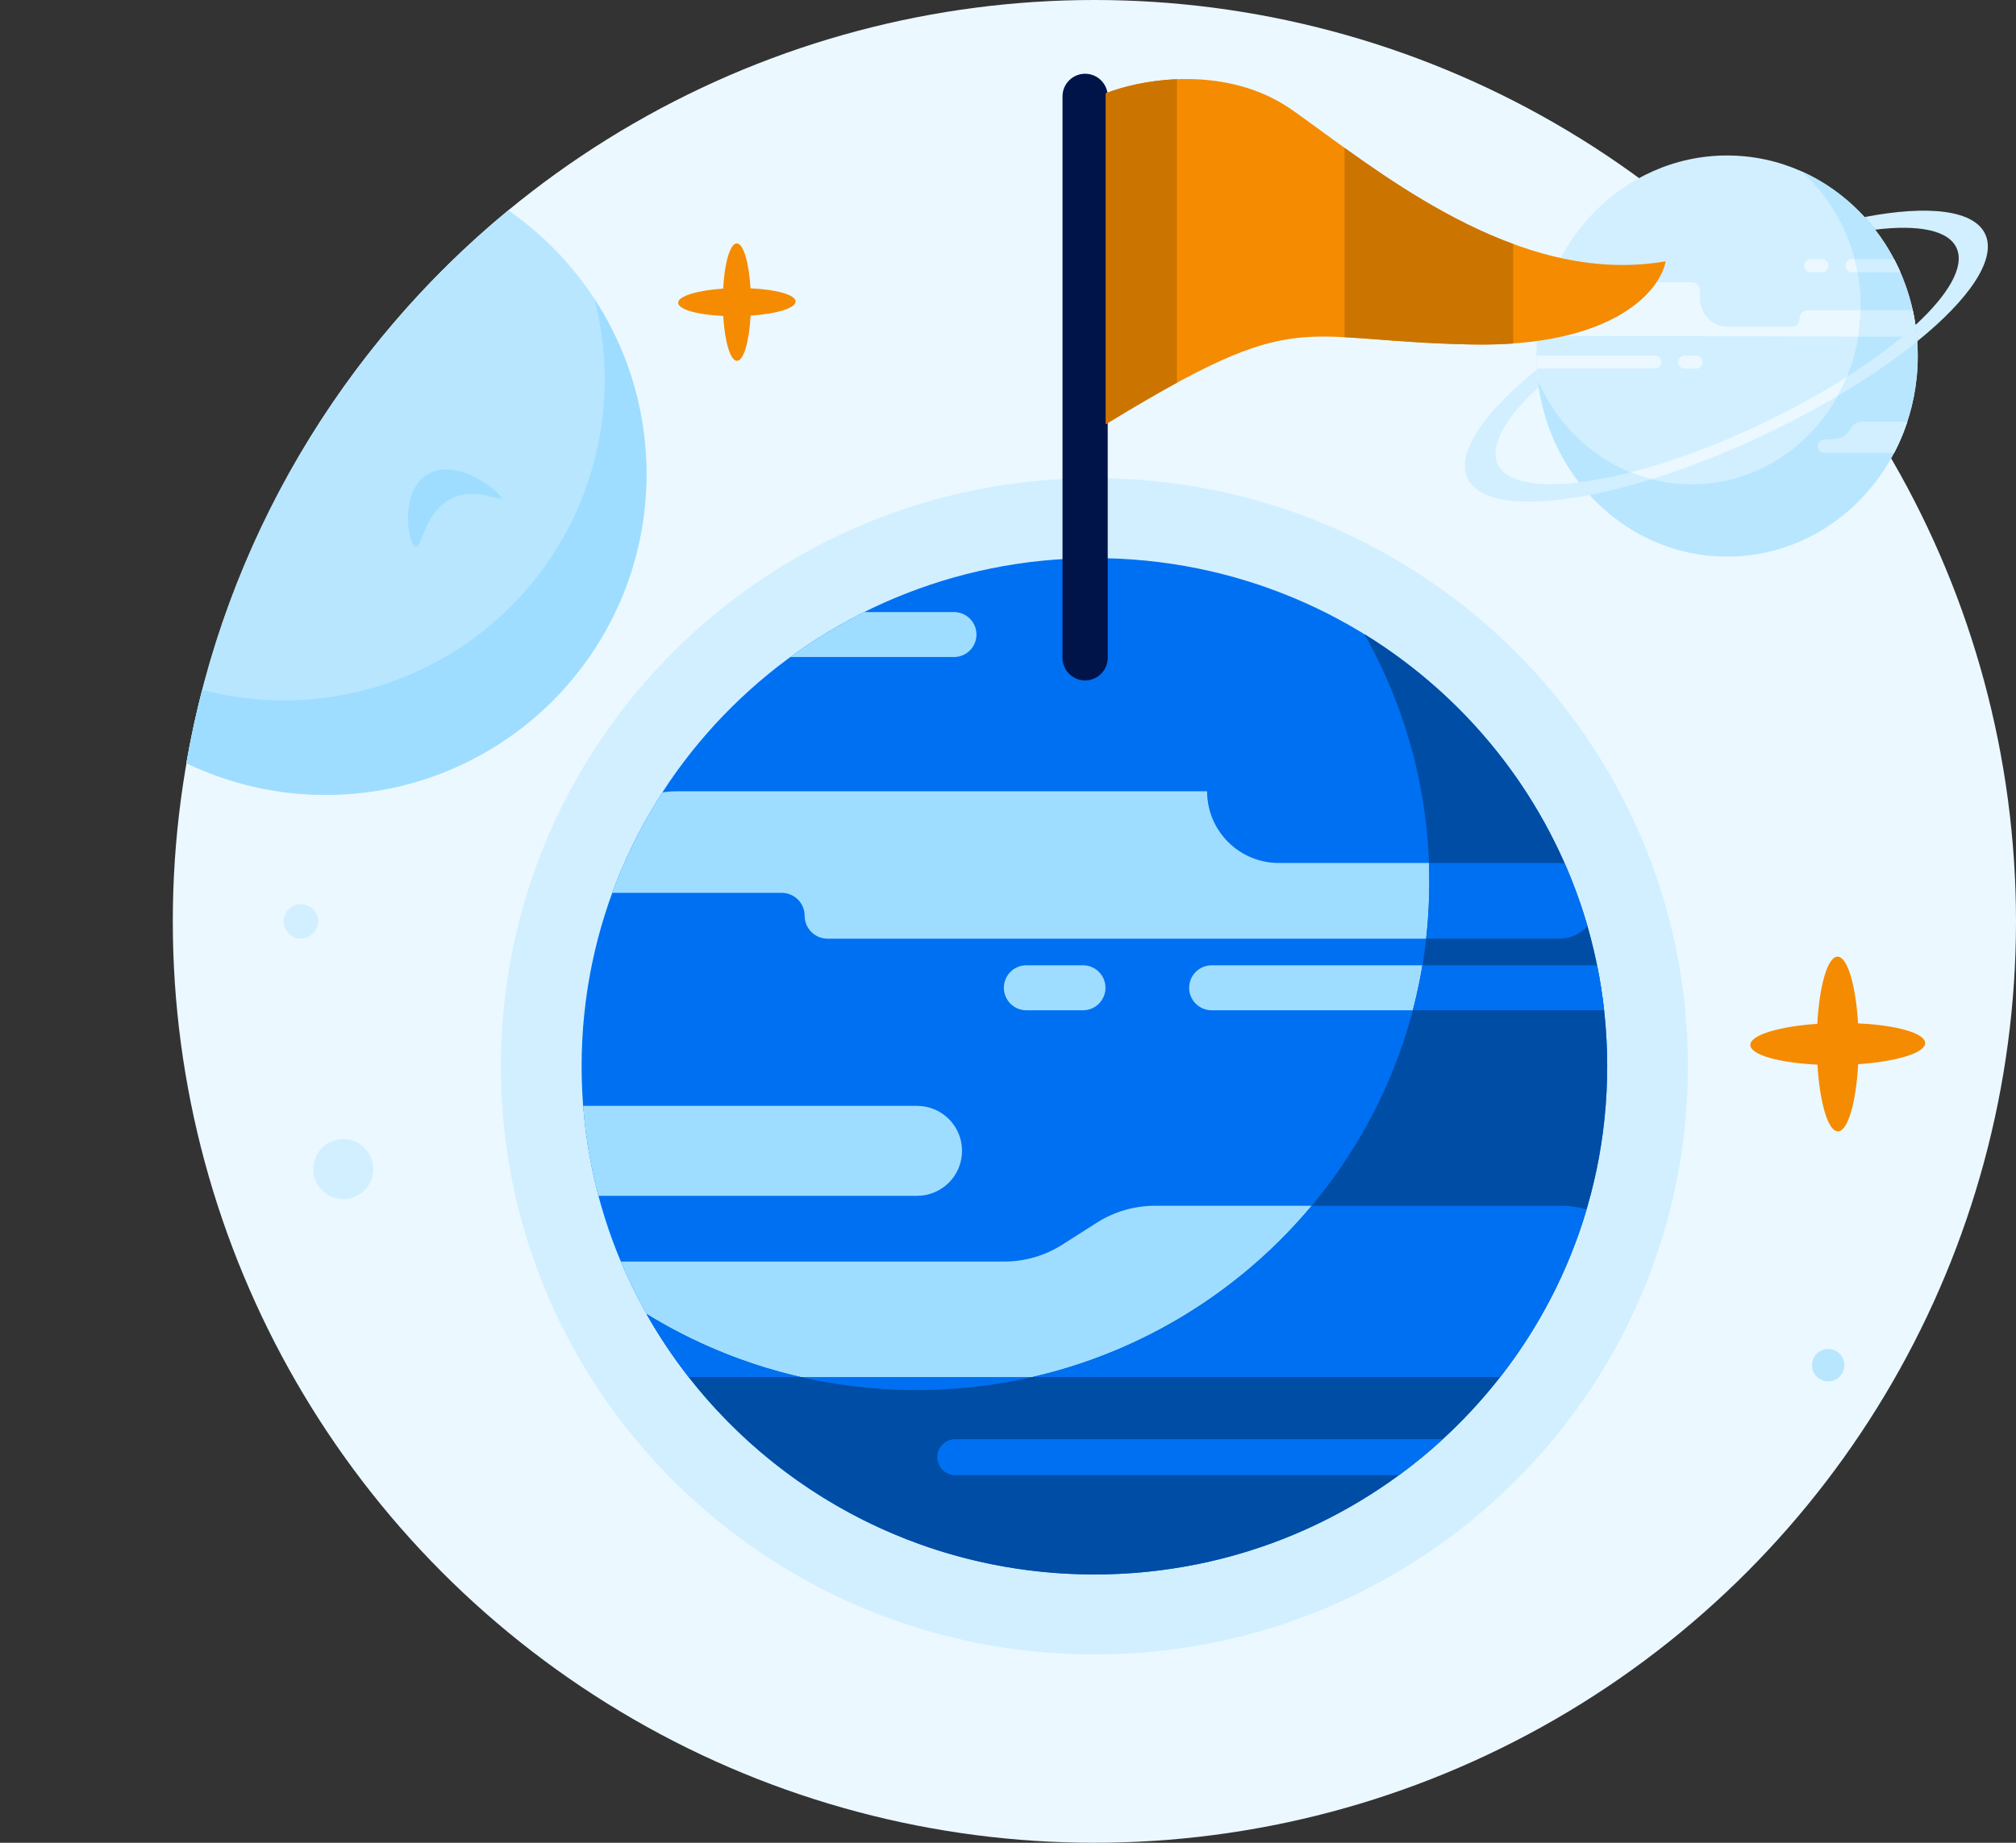 <svg width="175" height="160" viewBox="0 0 175 160" fill="none" xmlns="http://www.w3.org/2000/svg">
<rect x="0" y="0" width="175" height="160" fill="#333333" stroke="none"/>
<circle cx="95" cy="80" r="80" fill="#EBF8FF"/>
<path fill-rule="evenodd" clip-rule="evenodd" d="M16.175 66.263C19.501 47.04 29.688 30.168 44.121 18.26C51.374 23.288 56.125 31.672 56.125 41.166C56.125 56.549 43.654 69.019 28.272 69.019C23.937 69.019 19.833 68.029 16.175 66.263Z" fill="#B8E6FF"/>
<path d="M43.499 43.252C43.404 43.526 41.284 42.308 39.26 43.252C36.854 44.37 36.61 47.604 36.079 47.491C35.47 47.36 34.612 42.83 37.023 41.25C39.626 39.535 43.621 42.856 43.499 43.252Z" fill="#9EDDFF"/>
<path fill-rule="evenodd" clip-rule="evenodd" d="M16.176 66.257C16.548 64.106 17.006 61.984 17.547 59.896C23.64 61.501 30.107 60.995 35.887 58.444C41.935 55.776 46.836 51.044 49.715 45.093C52.594 39.143 53.264 32.363 51.603 25.965C53.806 29.348 55.247 33.169 55.826 37.164C56.406 41.159 56.11 45.232 54.96 49.102C53.809 52.971 51.831 56.544 49.163 59.574C46.494 62.603 43.2 65.016 39.506 66.645C35.813 68.275 31.809 69.082 27.773 69.012C23.754 68.941 19.797 68.001 16.176 66.257Z" fill="#9EDDFF"/>
<path d="M31.637 103.346C32.653 102.329 32.653 100.682 31.637 99.666C30.621 98.65 28.974 98.65 27.958 99.666C26.942 100.682 26.942 102.329 27.958 103.346C28.974 104.362 30.621 104.362 31.637 103.346Z" fill="#D1EFFF"/>
<path d="M159.691 119.525C160.24 118.976 160.24 118.086 159.691 117.537C159.142 116.988 158.252 116.988 157.703 117.537C157.154 118.086 157.154 118.976 157.703 119.525C158.252 120.074 159.142 120.074 159.691 119.525Z" fill="#B8E6FF"/>
<path d="M27.171 81.053C27.752 80.471 27.752 79.529 27.171 78.947C26.589 78.366 25.647 78.366 25.065 78.947C24.484 79.529 24.484 80.471 25.065 81.053C25.647 81.634 26.589 81.634 27.171 81.053Z" fill="#D1EFFF"/>
<path d="M161.291 88.856C161.091 85.53 160.366 83.056 159.509 83.061C158.652 83.065 157.936 85.551 157.752 88.894C154.413 89.124 151.931 89.871 151.94 90.732C151.948 91.593 154.435 92.28 157.765 92.438C157.965 95.764 158.686 98.237 159.543 98.233C160.4 98.228 161.117 95.742 161.3 92.399C164.639 92.169 167.121 91.423 167.112 90.561C167.104 89.7 164.618 89.009 161.291 88.856Z" fill="#F58B00"/>
<path d="M65.149 25.032C65.017 22.798 64.531 21.135 63.955 21.135C63.379 21.135 62.897 22.811 62.774 25.058C60.526 25.211 58.859 25.715 58.868 26.29C58.876 26.866 60.544 27.331 62.778 27.433C62.914 29.672 63.401 31.335 63.976 31.331C64.552 31.326 65.034 29.655 65.157 27.407C67.4 27.254 69.068 26.755 69.064 26.175C69.059 25.595 67.388 25.135 65.149 25.032Z" fill="#F58B00"/>
<path d="M172.361 20.404C171.443 18.228 167.418 17.777 161.852 18.847C162.174 19.2 162.482 19.565 162.775 19.942C166.546 19.479 169.188 19.987 169.863 21.584C170.538 23.181 169.127 25.586 166.275 28.22C166.344 28.685 166.395 29.157 166.427 29.634C170.902 26.016 173.28 22.575 172.361 20.404Z" fill="#D1EFFF"/>
<path d="M129.979 40.235C129.304 38.636 130.716 36.233 133.568 33.6C133.495 33.107 133.443 32.609 133.411 32.103C128.856 35.767 126.424 39.249 127.352 41.443C128.279 43.637 132.357 44.07 137.987 42.975C137.667 42.624 137.36 42.259 137.068 41.881C133.297 42.343 130.655 41.835 129.979 40.235Z" fill="#D1EFFF"/>
<path d="M149.922 48.324C159.063 48.324 166.473 40.528 166.473 30.912C166.473 21.296 159.063 13.5 149.922 13.5C140.782 13.5 133.372 21.296 133.372 30.912C133.372 40.528 140.782 48.324 149.922 48.324Z" fill="#D1EFFF"/>
<path fill-rule="evenodd" clip-rule="evenodd" d="M160.198 23.072C160.198 23.146 160.212 23.22 160.239 23.288C160.266 23.357 160.306 23.419 160.356 23.472C160.406 23.524 160.465 23.566 160.53 23.594C160.595 23.622 160.665 23.637 160.736 23.637H164.962C164.793 23.252 164.612 22.875 164.418 22.506H160.741C160.67 22.505 160.6 22.519 160.534 22.547C160.468 22.575 160.408 22.617 160.357 22.669C160.307 22.722 160.266 22.785 160.239 22.854C160.212 22.923 160.198 22.997 160.198 23.072ZM147.261 30.871H146.22C146.078 30.871 145.941 30.93 145.84 31.037C145.739 31.143 145.682 31.287 145.682 31.437C145.682 31.587 145.739 31.731 145.84 31.837C145.941 31.943 146.078 32.003 146.22 32.003H147.261C147.403 32.003 147.54 31.943 147.641 31.837C147.742 31.731 147.799 31.587 147.799 31.437C147.799 31.287 147.742 31.143 147.641 31.037C147.54 30.93 147.403 30.871 147.261 30.871ZM158.187 23.639H157.146C157.003 23.639 156.866 23.579 156.766 23.473C156.665 23.367 156.608 23.223 156.608 23.073C156.608 22.923 156.665 22.779 156.766 22.673C156.866 22.567 157.003 22.507 157.146 22.507H158.187C158.329 22.507 158.466 22.567 158.567 22.673C158.668 22.779 158.725 22.923 158.725 23.073C158.725 23.223 158.668 23.367 158.567 23.473C158.466 23.579 158.329 23.639 158.187 23.639ZM160.618 37.238C160.497 37.477 160.321 37.681 160.106 37.83C159.891 37.979 159.644 38.07 159.388 38.093L158.347 38.188C158.221 38.186 158.098 38.229 157.998 38.311C157.899 38.392 157.829 38.507 157.801 38.637C157.784 38.719 157.785 38.805 157.804 38.886C157.823 38.968 157.859 39.045 157.909 39.11C157.96 39.176 158.023 39.229 158.096 39.265C158.168 39.301 158.247 39.32 158.327 39.32H164.424C164.879 38.45 165.262 37.541 165.569 36.603H161.623C161.419 36.615 161.221 36.679 161.046 36.789C160.87 36.9 160.724 37.054 160.618 37.238ZM152.491 36.995C147.792 39.191 143.264 40.715 139.506 41.479C138.8 41.619 138.09 41.74 137.376 41.841C137.273 41.855 137.17 41.868 137.068 41.881L137.07 41.883L137.066 41.884C137.209 42.069 137.355 42.252 137.507 42.431L137.525 42.454C137.675 42.632 137.828 42.806 137.985 42.978C138.259 42.924 138.532 42.867 138.804 42.808C139.117 42.74 139.434 42.669 139.755 42.592C141.18 42.256 142.592 41.859 143.988 41.404L143.987 41.403C146.779 40.505 149.763 39.336 152.808 37.912C158.236 35.376 162.962 32.452 166.429 29.642C166.396 29.164 166.345 28.693 166.277 28.227C166.275 28.229 166.273 28.23 166.272 28.232C166.208 27.796 166.128 27.363 166.033 26.933H156.891C156.711 26.933 156.539 27.008 156.411 27.142C156.284 27.276 156.213 27.457 156.213 27.647C156.213 27.741 156.195 27.834 156.161 27.92C156.127 28.007 156.077 28.086 156.014 28.152C155.951 28.219 155.876 28.271 155.793 28.307C155.711 28.343 155.622 28.362 155.533 28.362H149.919C149.296 28.361 148.698 28.101 148.257 27.637C147.816 27.173 147.569 26.544 147.569 25.888V25.222C147.569 25.128 147.551 25.035 147.517 24.949C147.483 24.862 147.433 24.783 147.37 24.717C147.306 24.651 147.232 24.598 147.149 24.562C147.067 24.526 146.978 24.508 146.889 24.508H136.294L136.294 24.506H134.525L134.491 24.6C134.445 24.724 134.4 24.848 134.358 24.972L134.347 25.003C134.334 25.041 134.321 25.078 134.309 25.116C134.279 25.204 134.251 25.293 134.223 25.383C134.199 25.457 134.176 25.53 134.153 25.602C134.146 25.622 134.14 25.643 134.134 25.663C134.131 25.675 134.128 25.687 134.125 25.698C134.082 25.84 134.041 25.983 134.002 26.127L133.967 26.254C133.923 26.427 133.879 26.601 133.838 26.776L133.832 26.803C133.793 26.973 133.757 27.143 133.723 27.314L133.701 27.424C133.631 27.788 133.571 28.157 133.523 28.529L133.511 28.621C133.488 28.807 133.467 28.994 133.449 29.183L133.453 29.183L133.453 29.184H146.746L161.603 29.226H165.139C162.017 31.839 157.603 34.605 152.491 36.995ZM133.374 30.87H133.37V30.914C133.37 31.279 133.382 31.642 133.402 32.001H143.676C143.818 32 143.953 31.939 144.053 31.833C144.153 31.727 144.209 31.584 144.209 31.435C144.209 31.285 144.152 31.141 144.051 31.035C143.951 30.929 143.814 30.87 143.672 30.87H136.671L136.671 30.87H133.374V30.87Z" fill="#EBF8FF"/>
<path fill-rule="evenodd" clip-rule="evenodd" d="M166.473 30.913C166.473 40.529 159.063 48.324 149.922 48.324C147.923 48.324 146.006 47.951 144.232 47.268C143.978 47.17 143.728 47.066 143.48 46.956C138.132 44.576 134.22 39.323 133.494 33.035C135.811 38.356 140.917 42.053 146.844 42.053C154.95 42.053 161.521 35.14 161.521 26.612C161.521 21.916 159.527 17.709 156.382 14.877C162.313 17.525 166.473 23.707 166.473 30.913Z" fill="#B8E6FF"/>
<path fill-rule="evenodd" clip-rule="evenodd" d="M161.248 23.637H164.962C164.793 23.252 164.612 22.875 164.418 22.506H160.996C161.093 22.877 161.177 23.255 161.248 23.637ZM165.5 36.809C165.523 36.74 165.546 36.672 165.569 36.603H161.623C161.419 36.615 161.221 36.679 161.046 36.789C160.87 36.9 160.724 37.054 160.618 37.238C160.497 37.477 160.321 37.681 160.106 37.83C159.891 37.979 159.644 38.069 159.388 38.093L158.347 38.188C158.221 38.185 158.098 38.229 157.998 38.31C157.899 38.392 157.829 38.507 157.801 38.637C157.784 38.719 157.785 38.804 157.804 38.886C157.823 38.968 157.859 39.045 157.909 39.11C157.96 39.176 158.023 39.229 158.096 39.265C158.168 39.301 158.247 39.32 158.327 39.32H164.419C164.84 38.519 165.202 37.68 165.5 36.809ZM137.99 42.978C138.262 42.923 138.533 42.866 138.804 42.808C139.117 42.74 139.434 42.669 139.755 42.592C140.961 42.307 142.157 41.98 143.342 41.61C142.723 41.451 142.12 41.25 141.535 41.011C140.838 41.19 140.16 41.346 139.506 41.479C138.8 41.619 138.09 41.74 137.376 41.841C137.273 41.855 137.17 41.868 137.068 41.881L137.07 41.883L137.07 41.883C137.362 42.261 137.669 42.627 137.99 42.978ZM160.331 32.711C160.097 33.283 159.832 33.837 159.536 34.371C162.162 32.817 164.492 31.212 166.429 29.641C166.396 29.164 166.345 28.693 166.277 28.227L166.272 28.232C166.208 27.796 166.128 27.363 166.033 26.933H161.518C161.502 27.712 161.432 28.478 161.311 29.225L161.603 29.225H165.14C163.769 30.373 162.15 31.549 160.331 32.711Z" fill="#D1EFFF"/>
<path d="M95 143.648C66.547 143.648 43.483 120.785 43.483 92.583C43.483 64.38 66.547 41.518 95 41.518C123.452 41.518 146.517 64.38 146.517 92.583C146.517 120.785 123.452 143.648 95 143.648Z" fill="#D1EFFF"/>
<path d="M95 136.703C70.416 136.703 50.487 116.949 50.487 92.581C50.487 68.213 70.416 48.459 95 48.459C119.584 48.459 139.513 68.213 139.513 92.581C139.513 116.949 119.584 136.703 95 136.703Z" fill="#0070F2"/>
<path fill-rule="evenodd" clip-rule="evenodd" d="M121.435 128.084L82.926 128.084C82.064 128.084 81.364 127.385 81.364 126.522C81.364 125.66 82.064 124.96 82.926 124.96L125.239 124.96C124.031 126.069 122.761 127.112 121.435 128.084ZM130.22 119.566H59.779C57.397 116.515 55.409 113.147 53.892 109.535H87.18C88.962 109.535 90.707 109.027 92.211 108.07L95.216 106.158C96.719 105.201 98.465 104.693 100.247 104.693H135.566C136.316 104.693 137.04 104.804 137.722 105.01C136.143 110.352 133.572 115.274 130.22 119.566ZM139.245 87.718H105.178C104.099 87.718 103.225 86.844 103.225 85.765C103.225 84.687 104.099 83.813 105.178 83.813H138.633C138.894 85.095 139.099 86.398 139.245 87.718ZM137.797 80.408C137.205 81.071 136.343 81.501 135.35 81.501H71.836C70.737 81.501 69.847 80.61 69.847 79.512C69.847 78.413 68.956 77.523 67.858 77.523H53.147C54.277 74.439 55.743 71.516 57.502 68.796C57.938 68.734 58.38 68.703 58.823 68.703H104.782C104.782 72.141 107.569 74.929 111.007 74.929H135.35C135.509 74.929 135.667 74.94 135.822 74.963C136.595 76.721 137.257 78.539 137.797 80.408ZM68.609 57.047H82.809C83.888 57.047 84.762 56.173 84.762 55.095C84.762 54.017 83.888 53.143 82.809 53.143H75.022C72.768 54.267 70.624 55.575 68.609 57.047ZM50.62 96.019L79.605 96.019C81.761 96.019 83.51 97.767 83.51 99.923C83.51 102.08 81.761 103.828 79.605 103.828L51.946 103.828C51.278 101.306 50.828 98.696 50.62 96.019ZM89.094 83.813C88.015 83.813 87.141 84.687 87.141 85.765C87.141 86.844 88.015 87.718 89.094 87.718H94.009C95.087 87.718 95.961 86.844 95.961 85.765C95.961 84.687 95.087 83.813 94.009 83.813H89.094Z" fill="#9EDDFF"/>
<path fill-rule="evenodd" clip-rule="evenodd" d="M58.09 117.25C66.089 128.987 79.635 136.703 95 136.703C105.852 136.703 115.797 132.854 123.521 126.458C124.289 125.821 125.036 125.16 125.76 124.474C125.88 124.359 126 124.244 126.119 124.129C134.384 116.118 139.513 104.943 139.513 92.581C139.513 81.92 135.698 72.142 129.348 64.515C126.46 61.046 123.047 58.022 119.231 55.562C118.968 55.393 118.703 55.227 118.436 55.062C122.027 61.426 124.074 68.761 124.074 76.57C124.074 100.938 104.145 120.692 79.561 120.692C70.962 120.692 62.931 118.275 56.125 114.089C56.736 115.171 57.392 116.226 58.09 117.25Z" fill="#004DA5"/>
<path fill-rule="evenodd" clip-rule="evenodd" d="M82.926 128.083L121.435 128.083C122.761 127.111 124.031 126.068 125.239 124.96L82.926 124.96C82.064 124.96 81.364 125.659 81.364 126.521C81.364 127.384 82.064 128.083 82.926 128.083ZM123.799 81.5C123.981 79.881 124.074 78.237 124.074 76.57C124.074 76.02 124.064 75.473 124.044 74.928H135.35C135.509 74.928 135.667 74.939 135.822 74.962C136.595 76.72 137.257 78.538 137.797 80.407C137.205 81.07 136.343 81.5 135.35 81.5H123.799ZM113.863 104.692C107.741 112.02 99.275 117.355 89.603 119.565H130.22C133.572 115.273 136.143 110.351 137.722 105.01C137.04 104.803 136.316 104.692 135.566 104.692H113.863ZM123.477 83.812C123.257 85.134 122.977 86.437 122.641 87.716H139.245C139.099 86.397 138.894 85.094 138.633 83.812H123.477ZM69.519 119.565H59.779C58.43 117.837 57.207 116.007 56.125 114.089C60.198 116.594 64.71 118.466 69.519 119.565Z" fill="#0070F2"/>
<path fill-rule="evenodd" clip-rule="evenodd" d="M94.194 6.404C95.278 6.404 96.156 7.283 96.156 8.366L96.156 57.117C96.156 58.2 95.278 59.078 94.194 59.078C93.111 59.078 92.232 58.2 92.232 57.117L92.232 8.366C92.232 7.283 93.111 6.404 94.194 6.404Z" fill="#00144A"/>
<path d="M112.244 9.6C106.467 5.508 99.005 6.892 95.997 8.095V36.828C112.996 26.448 112.244 29.607 127.738 29.908C140.134 30.149 144.136 25.195 144.587 22.687C131.65 24.944 119.464 14.714 112.244 9.6Z" fill="#F58B00"/>
<path fill-rule="evenodd" clip-rule="evenodd" d="M116.714 29.278V12.838C120.835 15.8 125.852 19.162 131.349 21.183V29.823C130.233 29.902 129.031 29.934 127.738 29.909C124.393 29.844 121.805 29.646 119.632 29.479C118.574 29.398 117.614 29.325 116.714 29.278Z" fill="#CC7400"/>
<path fill-rule="evenodd" clip-rule="evenodd" d="M102.164 6.877V33.23C100.392 34.196 98.367 35.38 95.997 36.827V8.094C97.344 7.556 99.583 6.981 102.164 6.877Z" fill="#CC7400"/>
</svg>
